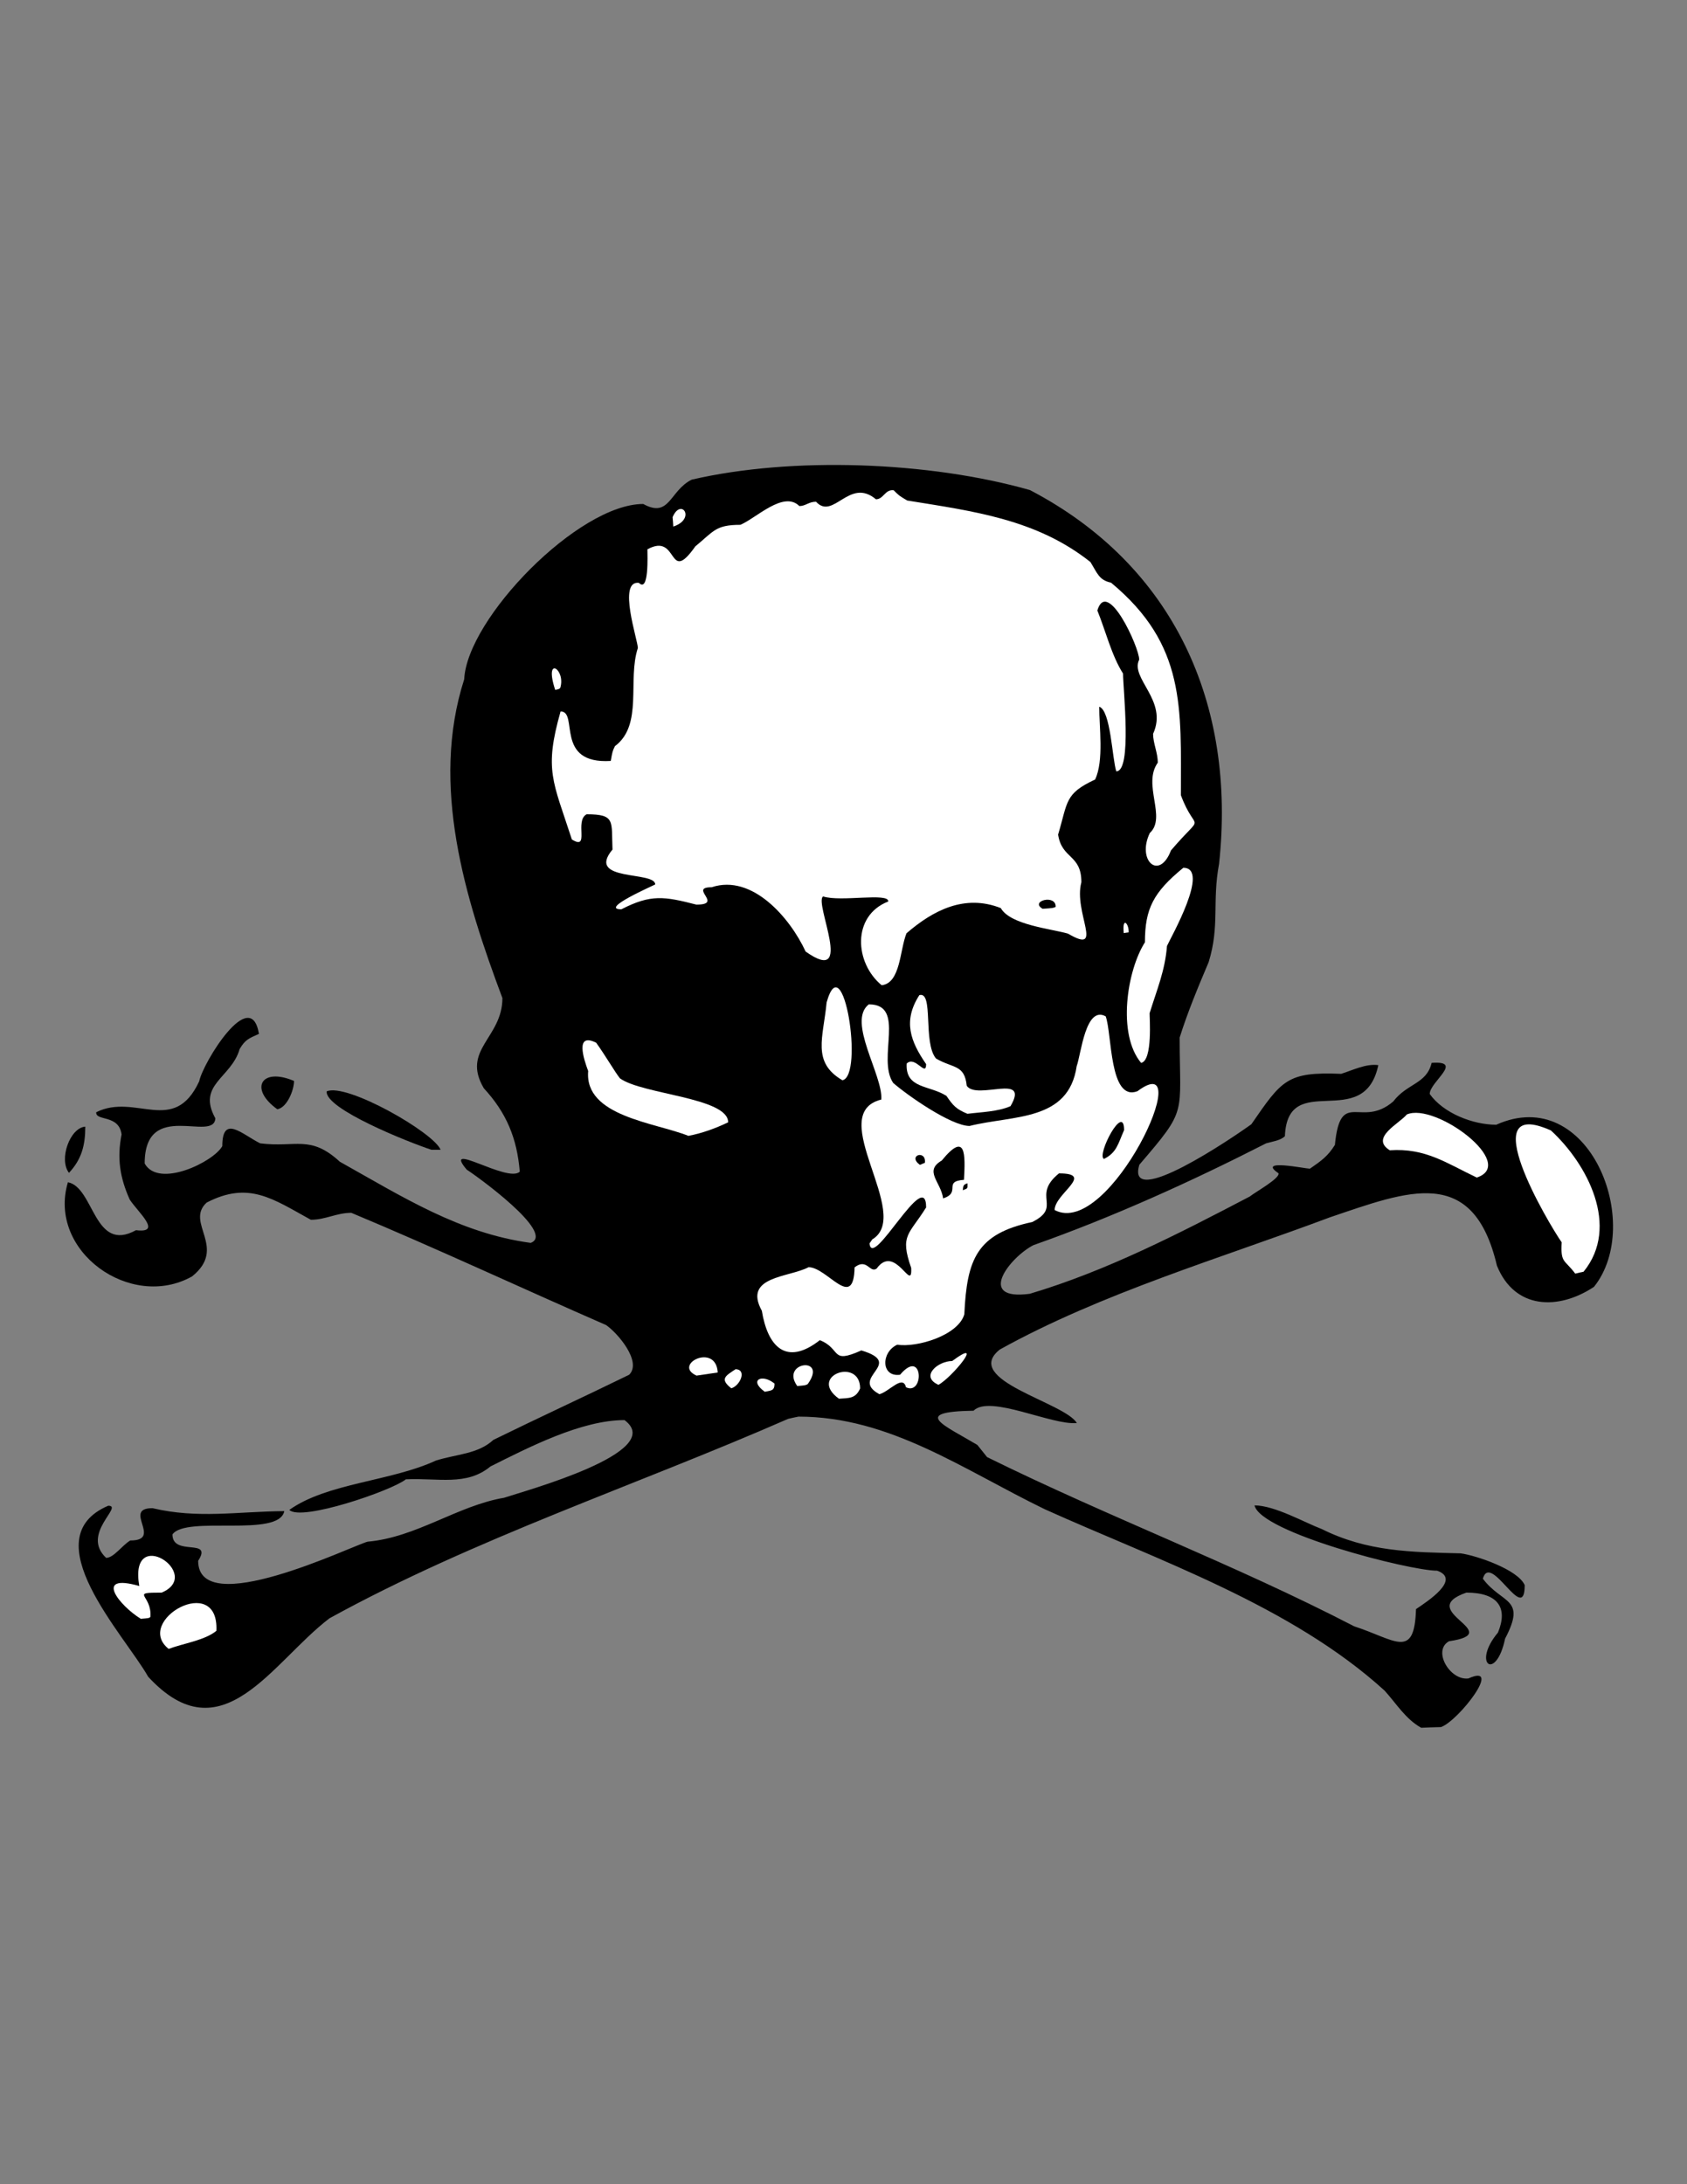 <?xml version="1.0" encoding="UTF-8" standalone="no"?>
<!-- Created with Inkscape (http://www.inkscape.org/) -->
<svg xmlns:dc="http://purl.org/dc/elements/1.1/" xmlns:cc="http://creativecommons.org/ns#" xmlns:rdf="http://www.w3.org/1999/02/22-rdf-syntax-ns#" xmlns:svg="http://www.w3.org/2000/svg" xmlns="http://www.w3.org/2000/svg" xmlns:sodipodi="http://sodipodi.sourceforge.net/DTD/sodipodi-0.dtd" xmlns:inkscape="http://www.inkscape.org/namespaces/inkscape" id="svg2403" sodipodi:version="0.32" inkscape:version="0.46" width="765" height="990" xml:space="preserve" sodipodi:docname="Crossbones_(PSF).svg" inkscape:output_extension="org.inkscape.output.svg.inkscape"><rect width="100%" height="100%" fill="#808080" stroke="none"/><defs id="defs2406"><inkscape:perspective sodipodi:type="inkscape:persp3d" inkscape:vp_x="0 : 526.18109 : 1" inkscape:vp_y="0 : 1000 : 0" inkscape:vp_z="744.09448 : 526.18109 : 1" inkscape:persp3d-origin="372.04724 : 350.78739 : 1" id="perspective2410"/></defs><sodipodi:namedview inkscape:window-height="1028" inkscape:window-width="1920" inkscape:pageshadow="2" inkscape:pageopacity="0.0" guidetolerance="10.0" gridtolerance="10.0" objecttolerance="10.0" borderopacity="1.0" bordercolor="#666666" pagecolor="#ffffff" id="base" showgrid="false" inkscape:zoom="0.47070707" inkscape:cx="382.5" inkscape:cy="495" inkscape:window-x="0" inkscape:window-y="26" inkscape:current-layer="g2412"/><g id="g2412" inkscape:groupmode="layer" inkscape:label="Crossbones_(PSF)" transform="matrix(1.25,0,0,-1.25,0,990)"><path d="M 515.578,165.501 C 509.846,168.714 506.633,174.195 502.286,178.982 C 468.393,209.788 419.949,226.293 379,244.751 C 349.391,259.115 322.806,278.329 289.67,278.329 C 288.41,278.077 287.15,277.825 285.89,277.51 C 230.956,253.445 172.054,234.105 119.514,205.189 C 98.662,189.314 80.519,154.98 53.745,184.022 C 45.114,199.267 11.663,234.231 39.256,246.012 C 45.052,246.012 29.176,235.869 38.5,227.112 C 41.272,227.112 44.358,231.711 47.256,233.411 C 59.288,233.411 44.169,245.129 55.32,245.129 C 71.825,241.224 86.189,243.933 103.135,244.059 C 101.182,234.294 67.541,242.609 62.564,235.617 C 62.564,227.427 77.369,234.546 71.888,226.041 C 71.888,204.37 127.389,231.333 133.311,232.971 C 151.139,234.546 165.88,246.012 182.89,248.909 C 190.197,251.366 242.233,265.477 226.547,277.069 C 210.923,277.069 191.772,267.178 177.913,260.249 C 169.219,253.067 158.951,256.154 147.233,255.587 C 142.13,251.492 109.246,240.215 104.962,244.5 C 118.632,254.264 141.815,254.831 158.131,262.39 C 165.755,264.784 173.377,264.722 178.984,269.887 C 195.174,277.825 211.869,285.511 228.248,293.511 C 232.972,298.236 224.09,308.631 219.869,311.528 C 189.126,324.947 158.384,339.311 127.452,352.225 C 122.097,352.225 118.065,349.705 112.773,349.705 C 99.103,357.202 90.283,363.88 74.975,355.942 C 66.975,348.634 82.661,339.625 69.683,329.168 C 47.445,316.695 17.144,338.303 24.64,363.313 C 34.216,361.422 34.027,337.483 49.335,345.925 C 59.1,344.728 50.091,352.414 47.068,357.013 C 43.477,365.013 42.405,372.069 44.106,380.637 C 43.162,388.007 34.594,385.362 34.909,388.7 C 49.209,395.819 63.069,380.133 72.266,399.914 C 73.589,406.592 90.977,434.94 93.937,417.112 C 90.283,415.474 88.96,415.033 86.945,411.631 C 83.921,401.048 71.321,398.78 78.125,386.495 C 77.621,377.55 52.485,393.614 52.485,370.116 C 57.525,360.982 77.495,370.683 80.645,376.416 C 80.645,388.07 87.89,380.637 94.378,377.424 C 107.356,375.786 112.522,380.637 123.294,370.746 C 146.036,358.021 166.762,344.792 192.528,341.326 C 201.852,344.792 172.432,365.958 169.345,367.849 C 160.085,378.809 184.275,362.871 188.559,367.155 C 187.552,379.314 183.709,388.511 175.519,397.394 C 167.266,411.38 182.26,415.6 182.26,430.089 C 168.652,466.376 156.053,507.262 168.4,545.69 C 169.471,567.802 209.852,609.254 233.351,609.254 C 242.989,603.962 242.863,614.042 250.927,618.073 C 287.276,626.516 337.17,624.688 373.645,614.294 C 425.996,586.953 448.486,536.555 442.25,478.787 C 439.667,464.99 442.565,456.36 438.47,443.13 C 434.627,434.058 430.91,425.176 427.95,415.789 C 427.95,387.314 430.973,390.212 413.334,369.675 C 408.231,352.981 447.478,379.628 453.967,384.353 C 464.992,400.292 466.818,403.441 486.537,402.623 C 490.757,403.946 495.608,406.403 500.018,405.773 C 494.789,381.14 467.134,404.45 466.125,380.007 C 464.55,378.432 461.464,378.054 459.322,377.424 C 432.296,363.627 403.507,350.587 374.905,340.507 C 366.4,336.161 353.864,320.222 373.582,322.868 C 401.365,331.121 427.76,344.728 453.4,358.146 C 455.228,359.658 464.488,364.761 463.794,366.588 C 455.794,371.943 473.56,368.226 475.197,368.226 C 479.292,371.061 481.686,372.699 484.269,376.857 C 486.285,397.583 493.781,382.59 505.436,392.606 C 510.476,399.221 517.532,398.906 519.358,406.592 C 531.265,407.474 518.665,399.724 518.665,395.315 C 523.642,388.322 534.352,384.164 542.793,384.164 C 576.434,399.221 596.53,348.256 578.261,325.387 C 565.346,316.82 549.471,317.135 543.045,333.074 C 534.415,369.801 510.791,360.163 482.442,350.587 C 442.942,335.783 399.601,323.12 362.684,302.646 C 348.824,291.558 386.119,283.558 390.655,275.998 C 381.52,275.116 359.093,286.393 353.171,280.471 C 330.177,280.093 342.651,275.179 354.558,268.06 C 355.691,266.611 356.888,265.163 358.085,263.651 C 402.814,241.602 447.541,224.907 491.261,202.292 C 506.192,197.44 513.122,190.007 513.688,208.529 C 517.594,211.174 530.257,219.301 521.375,222.45 C 511.358,222.45 457.369,236.247 455.101,246.137 C 462.409,246.137 473.433,239.838 479.481,237.57 C 496.049,229.317 511.862,229.191 529.879,228.75 C 535.485,227.994 550.668,222.891 553.125,217.221 C 553.125,202.417 540.778,229.506 537.943,219.552 C 544.935,210.229 553.881,212.749 546.006,197.819 C 542.73,182.132 533.848,188.621 543.423,200.024 C 547.14,208.969 543.486,214.513 531.958,214.513 C 512.807,207.835 547.014,200.024 525.658,196.874 C 519.547,193.471 526.036,182.51 532.714,183.392 C 545.439,189.125 529.123,168.02 522.76,165.753 C 520.366,165.69 517.972,165.627 515.578,165.501" style="fill:#000000;fill-opacity:1;fill-rule:evenodd;stroke:none" id="path2414"/><path d="M 61.179,194.102 C 48.39,204.307 79.511,222.01 78.503,200.653 C 74.282,197.188 66.533,196.118 61.179,194.102" style="fill:#ffffff;fill-opacity:1;fill-rule:evenodd;stroke:none" id="path2416"/><path d="M 51.099,205 C 43.287,209.788 33.775,221.695 50.533,216.907 C 46.563,239.523 74.156,221.127 58.659,214.513 C 46.752,214.513 55.194,213.883 54.564,205.693 C 54.06,205.252 54.06,205.252 51.099,205" style="fill:#ffffff;fill-opacity:1;fill-rule:evenodd;stroke:none" id="path2418"/><path d="M 304.348,284.817 C 292.882,293.071 312.034,300 312.034,288.535 C 310.396,284.817 308.002,285.07 304.348,284.817" style="fill:#ffffff;fill-opacity:1;fill-rule:evenodd;stroke:none" id="path2420"/><path d="M 319.027,286.456 C 307.75,292.566 328.665,297.48 312.475,302.331 C 301.072,297.228 305.419,302.835 297.419,306.048 C 285.071,296.409 278.457,303.906 276.378,316.695 C 269.448,329.294 286.205,328.727 293.324,332.507 C 300.128,332.507 309.703,316.443 310.018,332.444 C 314.554,335.972 315.499,330.239 318.019,332.003 C 324.76,341.326 331.059,322.805 330.556,332.255 C 326.335,344.287 329.799,344.224 335.973,354.178 C 335.973,369.297 316.381,331.121 315.436,341.137 C 315.751,341.578 316.066,342.082 316.444,342.587 C 331.374,351.532 298.931,388.133 319.72,393.299 C 320.349,402.119 307.183,421.648 315.184,427.821 C 328.854,427.821 318.019,408.292 324.004,399.347 C 329.106,394.874 345.045,383.723 351.722,383.723 C 367.661,387.692 387.631,385.298 390.592,405.395 C 392.23,409.931 393.805,427.444 401.112,423.475 C 403.443,417.301 402.372,392.417 412.641,396.323 C 435.131,413.143 402.498,342.649 382.591,353.233 C 382.591,359.154 397.396,366.525 384.166,366.525 C 374.023,358.273 385.551,354.43 374.465,348.886 C 354.305,344.602 350.777,335.405 349.832,315.434 C 347.628,307.749 332.571,303.276 325.516,304.41 C 319.594,301.764 319.531,292.566 326.523,293.511 C 334.902,303.465 335.406,285.825 328.665,288.975 C 327.531,293.7 322.555,287.337 319.027,286.456" style="fill:#ffffff;fill-opacity:1;fill-rule:evenodd;stroke:none" id="path2422"/><path d="M 277.448,287.337 C 271.464,291.621 276.504,294.015 280.977,290.299 C 280.977,287.59 279.716,287.841 277.448,287.337" style="fill:#ffffff;fill-opacity:1;fill-rule:evenodd;stroke:none" id="path2424"/><path d="M 265.29,288.598 C 261.006,291.999 263.148,293.071 266.865,295.527 C 271.086,295.338 268.44,289.479 265.29,288.598" style="fill:#ffffff;fill-opacity:1;fill-rule:evenodd;stroke:none" id="path2426"/><path d="M 289.229,289.416 C 282.866,298.173 300.505,300.441 293.009,290.11 C 292.19,289.669 292.19,289.669 289.229,289.416" style="fill:#ffffff;fill-opacity:1;fill-rule:evenodd;stroke:none" id="path2428"/><path d="M 340.446,289.858 C 333.642,292.881 340.256,298.488 345.423,298.488 C 357.707,307.56 345.36,292.503 340.446,289.858" style="fill:#ffffff;fill-opacity:1;fill-rule:evenodd;stroke:none" id="path2430"/><path d="M 252.691,293.196 C 243.808,297.165 259.746,305.292 260.376,294.33 C 257.856,293.952 255.273,293.574 252.691,293.196" style="fill:#ffffff;fill-opacity:1;fill-rule:evenodd;stroke:none" id="path2432"/><path d="M 571.457,330.176 C 567.552,335.405 566.102,333.893 566.543,341.515 C 561.756,348.382 534.1,394.874 562.638,382.086 C 575.804,369.99 587.837,347.248 574.481,330.869 C 573.473,330.68 572.465,330.428 571.457,330.176" style="fill:#ffffff;fill-opacity:1;fill-rule:evenodd;stroke:none" id="path2434"/><path d="M 342.147,357.453 C 341.265,363.564 335.091,367.344 341.643,371.187 C 350.463,381.959 350.211,373.392 349.707,364.194 C 341.895,363.627 348.888,359.658 342.147,357.453" style="fill:#000000;fill-opacity:1;fill-rule:evenodd;stroke:none" id="path2436"/><path d="M 349.265,360.414 C 349.455,362.115 349.455,362.43 350.967,362.934 C 350.967,360.919 351.219,361.17 349.265,360.414" style="fill:#000000;fill-opacity:1;fill-rule:evenodd;stroke:none" id="path2438"/><path d="M 535.738,365.013 C 524.713,370.242 517.153,375.786 504.176,374.904 C 496.869,379.44 507.704,384.606 510.35,387.882 C 520.618,392.417 550.731,369.99 535.738,365.013" style="fill:#ffffff;fill-opacity:1;fill-rule:evenodd;stroke:none" id="path2440"/><path d="M 25.018,366.714 C 21.238,371.628 25.396,383.094 30.94,383.471 C 30.94,376.731 29.617,371.628 25.018,366.714" style="fill:#000000;fill-opacity:1;fill-rule:evenodd;stroke:none" id="path2442"/><path d="M 333.706,369.612 C 329.043,373.077 336.099,375.219 335.532,370.368 C 334.965,370.116 334.335,369.864 333.706,369.612" style="fill:#000000;fill-opacity:1;fill-rule:evenodd;stroke:none" id="path2444"/><path d="M 400.482,371.754 C 397.71,373.14 407.79,392.354 407.79,382.212 C 405.585,377.235 405.144,374.085 400.482,371.754" style="fill:#000000;fill-opacity:1;fill-rule:evenodd;stroke:none" id="path2446"/><path d="M 156.494,375.093 C 148.241,377.802 117.877,389.897 118.507,396.26 C 125.688,399.473 157.376,381.33 159.833,375.093 C 158.761,375.093 157.628,375.093 156.494,375.093" style="fill:#000000;fill-opacity:1;fill-rule:evenodd;stroke:none" id="path2448"/><path d="M 249.73,380.133 C 237.634,384.983 211.932,387.188 213.38,403.631 C 211.679,408.167 208.593,417.742 216.278,413.9 C 219.68,409.175 223.082,403.253 224.908,400.985 C 232.972,395.126 264.156,394.055 264.156,385.046 C 259.557,382.842 254.707,381.078 249.73,380.133" style="fill:#ffffff;fill-opacity:1;fill-rule:evenodd;stroke:none" id="path2450"/><path d="M 350.967,388.133 C 346.872,389.834 345.801,391.031 343.343,394.622 C 337.17,398.591 328.413,397.142 328.918,406.339 C 332.004,409.426 335.973,401.237 335.973,406.151 C 330.303,414.34 327.469,421.774 333.516,431.16 C 338.808,432.673 334.713,413.962 339.564,408.167 C 345.864,404.513 349.895,406.088 350.715,398.276 C 354.431,392.921 373.772,403.19 366.59,390.905 C 362.054,388.889 355.943,388.763 350.967,388.133" style="fill:#ffffff;fill-opacity:1;fill-rule:evenodd;stroke:none" id="path2452"/><path d="M 100.615,389.77 C 90.283,397.142 94.693,405.143 106.663,400.04 C 106.663,396.701 104.143,390.401 100.615,389.77" style="fill:#000000;fill-opacity:1;fill-rule:evenodd;stroke:none" id="path2454"/><path d="M 305.608,400.292 C 294.394,406.844 298.679,415.789 299.875,428.514 C 305.86,449.871 313.483,401.866 305.608,400.292" style="fill:#ffffff;fill-opacity:1;fill-rule:evenodd;stroke:none" id="path2456"/><path d="M 413.964,406.592 C 405.207,417.049 408.861,440.169 415.35,450.312 C 415.35,462.533 418.437,468.455 429.272,477.337 C 439.163,477.337 424.673,451.95 423.35,448.989 C 422.658,440.043 419.697,433.176 417.051,424.609 C 416.988,423.412 418.247,407.411 413.964,406.592" style="fill:#ffffff;fill-opacity:1;fill-rule:evenodd;stroke:none" id="path2458"/><path d="M 319.846,434.751 C 310.018,442.815 308.947,459.95 322.24,465.116 C 322.555,468.455 304.978,464.864 298.616,466.943 C 295.151,464.864 310.396,434.121 292.253,446.973 C 286.709,459.005 272.976,475.196 258.172,470.282 C 249.604,470.282 262.708,463.982 252.628,463.982 C 241.036,466.943 236.185,467.825 225.413,462.281 C 217.286,462.281 236.941,470.849 237.697,471.29 C 237.697,476.267 212.372,472.172 222.2,483.952 C 221.759,494.221 223.397,496.741 212.813,496.741 C 208.277,494.347 214.136,483.448 207.459,487.606 C 200.592,508.773 197.316,512.742 203.363,534.035 C 210.041,534.035 200.97,514.821 221.57,516.081 C 222.2,519.609 222.2,519.609 223.082,521.435 C 233.413,529.184 227.555,545.375 231.398,557.029 C 231.398,559.864 223.964,581.598 231.775,580.653 C 235.492,576.937 234.862,590.733 234.862,592.812 C 246.328,599.112 242.107,579.519 252.25,593.883 C 258.928,599.363 259.557,601.694 268.566,601.694 C 274.236,604.025 284.252,614.231 289.985,608.498 C 292.253,608.498 293.387,610.073 296.033,610.073 C 302.332,603.206 308.128,619.082 317.767,610.955 C 320.538,610.955 321.043,614.609 324.192,614.231 C 326.146,612.278 326.146,612.278 329.106,610.514 C 353.234,606.608 376.04,603.71 395.569,588.213 C 398.088,584.181 398.656,581.661 403.065,580.717 C 430.28,558.163 428.39,535.295 428.39,503.67 C 433.871,488.929 437.399,498.379 424.799,483.637 C 420.578,472.55 412.326,479.92 417.113,489.937 C 423.35,495.67 414.342,507.45 420.011,515.451 C 420.011,519.168 418.311,522.444 418.311,525.908 C 423.854,538.004 409.869,546.005 413.271,552.808 C 413.271,557.344 401.679,582.606 398.088,570.637 C 400.986,563.581 403.254,554.257 407.412,547.769 C 407.412,542.036 410.751,512.301 404.955,512.301 C 403.443,517.089 402.939,534.35 398.781,535.736 C 398.718,528.68 400.546,516.144 397.27,509.34 C 386.182,504.175 387.442,501.339 383.852,489.37 C 385.237,480.362 392.293,482.314 392.293,472.109 C 389.332,461.147 400.861,445.587 387.442,453.461 C 381.331,455.226 366.527,456.611 363.062,462.723 C 349.959,467.888 338.493,461.903 328.854,453.587 C 326.397,447.539 326.712,435.507 319.846,434.751" style="fill:#ffffff;fill-opacity:1;fill-rule:evenodd;stroke:none" id="path2460"/><path d="M 407.664,453.651 C 407.034,460.076 409.68,456.863 409.428,453.903 C 408.861,453.839 408.294,453.777 407.664,453.651" style="fill:#ffffff;fill-opacity:1;fill-rule:evenodd;stroke:none" id="path2462"/><path d="M 378.244,462.47 C 373.393,465.242 383.158,467.888 382.969,463.163 C 382.024,462.723 382.024,462.723 378.244,462.47" style="fill:#000000;fill-opacity:1;fill-rule:evenodd;stroke:none" id="path2464"/><path d="M 201.411,541.847 C 197.19,554.636 205.38,549.344 203.238,542.54 C 202.734,542.099 202.734,542.099 201.411,541.847" style="fill:#ffffff;fill-opacity:1;fill-rule:evenodd;stroke:none" id="path2466"/><path d="M 244.249,601.064 C 244.186,602.199 244.123,603.332 243.997,604.466 C 247.084,611.711 252.628,603.836 244.249,601.064" style="fill:#ffffff;fill-opacity:1;fill-rule:evenodd;stroke:none" id="path2468"/></g></svg>